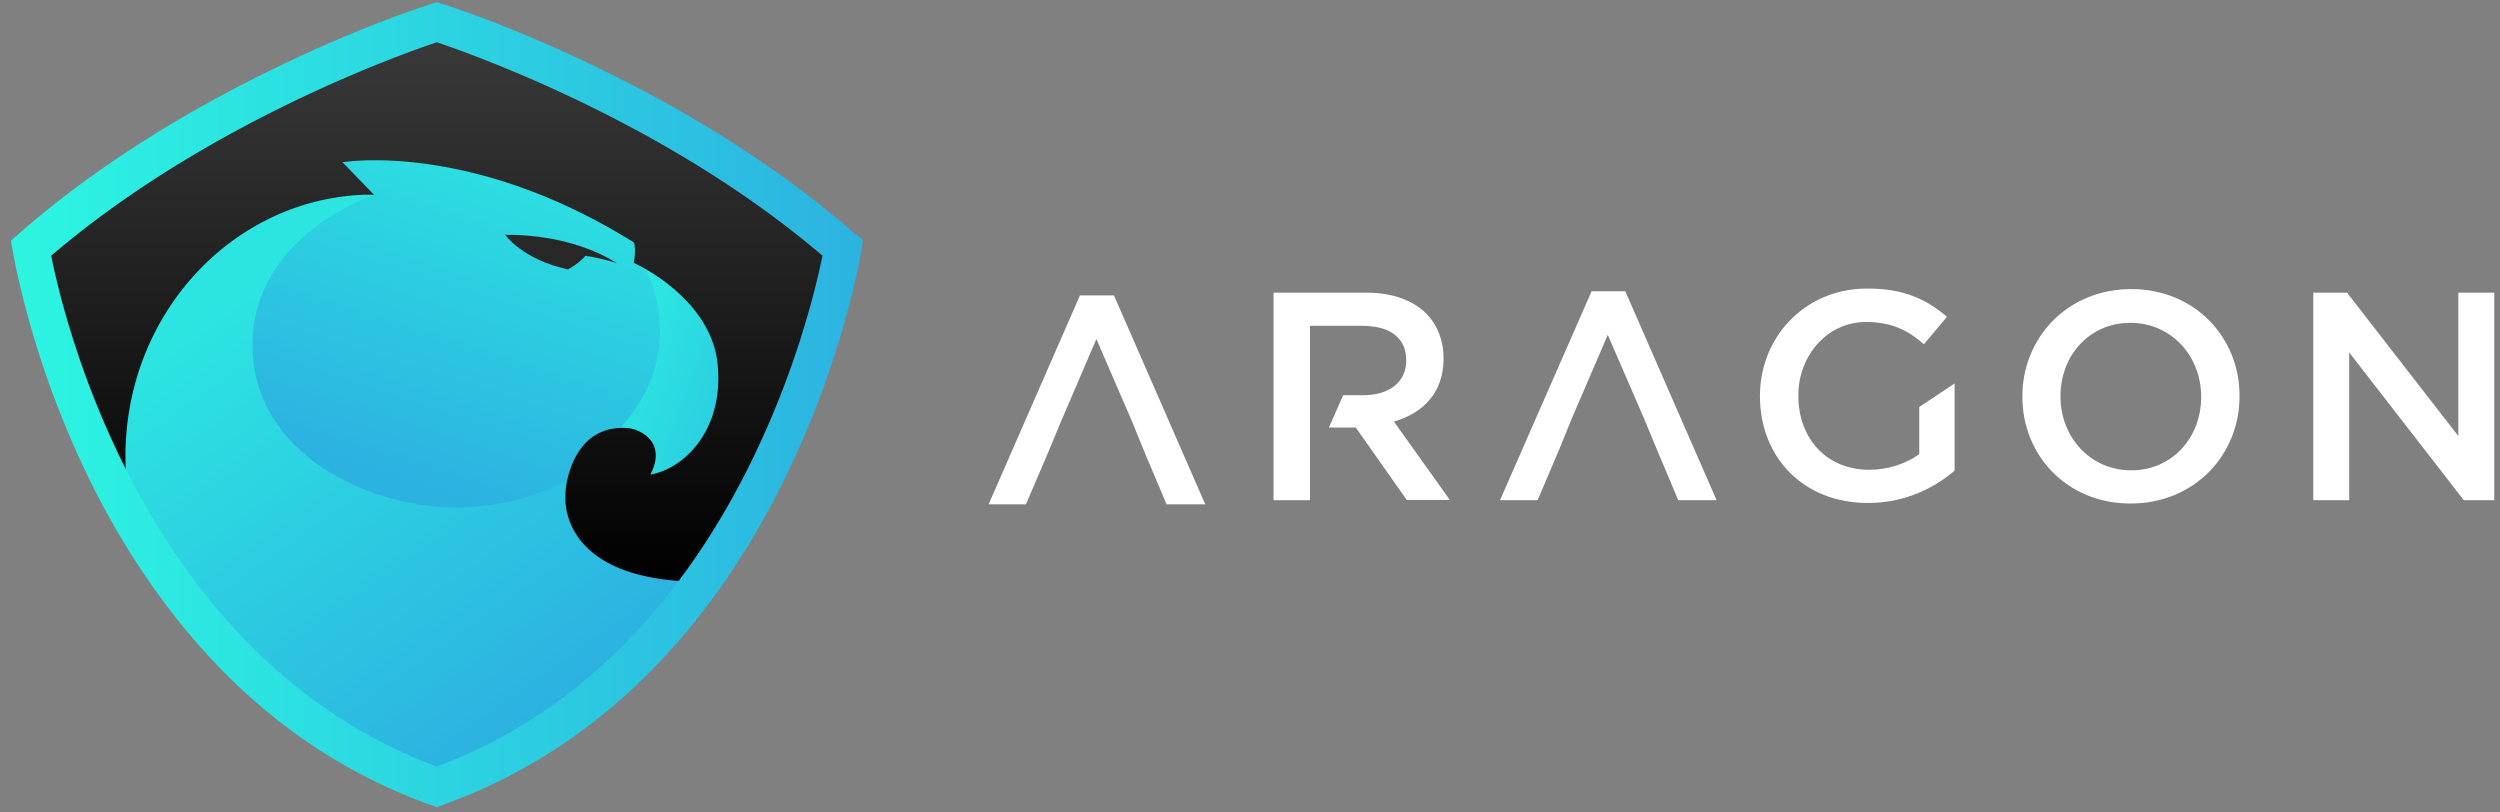 <svg width="157" height="51" xmlns="http://www.w3.org/2000/svg"><rect width="100%" height="100%" fill="#808080" stroke="none"/><defs><linearGradient x1="69.558%" y1="-13.269%" x2="39.93%" y2="82.202%" id="a"><stop stop-color="#2CF4E1" offset="3.9%"/><stop stop-color="#2CB2E1" offset="100%"/></linearGradient><linearGradient x1="-24.618%" y1="3.457%" x2="147.594%" y2="127.729%" id="b"><stop stop-color="#2CF4E1" offset="3.9%"/><stop stop-color="#2CB2E1" offset="100%"/></linearGradient><linearGradient x1="21.51%" y1="17.32%" x2="69.351%" y2="84.775%" id="c"><stop stop-color="#2CE5E1" offset="0%"/><stop stop-color="#2CB2E1" offset="100%"/></linearGradient><linearGradient x1="49.992%" y1="99.959%" x2="49.992%" y2="0%" id="d"><stop offset="0%"/><stop stop-color="#3B3B3B" offset="100%"/></linearGradient><linearGradient x1="-1.389%" y1="50.004%" x2="101.329%" y2="50.004%" id="e"><stop stop-color="#2CF4E1" offset="3.9%"/><stop stop-color="#2CB2E1" offset="100%"/></linearGradient></defs><g fill="none" fill-rule="evenodd"><g transform="translate(0 -2)" fill-rule="nonzero"><ellipse fill="url(#a)" cx="29.242" cy="22.314" rx="15.045" ry="15.536"/><path d="M39.808 17.655a8.787 8.787 0 0 1 1.642 5.138c0 2.244-.896 4.317-2.422 5.996l.93 3.58h2.819l2.969-3.478.796-5.087.166-3.032-2.936-3.426-3.964.309z" fill="url(#b)"/><path d="M7.13 32.78l.515 2.107S13.716 47.75 27.384 52.53c0 0 12.805-5.482 18.329-14.783l-7.995-6.869s-3.65 2.998-9.073 2.998c-5.425 0-12.79-3.34-12.79-10.226 0-6.886 7.63-9.404 7.63-9.404l-3.25-.822h-8.31L6.65 26.544l.48 6.236z" fill="url(#c)"/><path d="M53.061 18.956c-.232-.24-6.967-8.99-25.428-15.55C9.635 9.692 1.939 18.956 1.939 18.956c.697 4.197 2.455 8.873 4.047 12.505.133.308 2.256 4.18 3.832 6.286-.929-2.107-1.94-3.94-1.94-7.091 0-8.89 6.667-16.119 15.01-16.427.2 0 .415 0 .614.017l-1.99-2.056s8.012-1.387 18.296 5.036c0 0 .15.326 0 1.285 0 0 4.843 2.158 5.258 6.355.415 4.197-2.156 6.595-4.23 6.937 0 0 1.078-1.73-.58-2.655a2.145 2.145 0 0 0-1.178-.274c-3.168 0-3.533 3.734-3.533 3.734-.033.189-.033.377-.033.566 0 0-.531 5.464 8.89 5.361 0 0 4.778-5.584 6.038-10.603.465-1.85.796-3.237 1.012-4.265.53-1.456 1.045-2.963 1.543-4.522l.066-.189z" fill="url(#d)"/><path d="M35.71 18.888c.133-.069.565-.291 1.062-.822.996.137 1.974.462 1.974.462-1.808-1.13-4.28-1.798-7.016-1.781 0 0 1.045 1.541 3.948 2.175l.033-.034z" fill="#282828"/><path d="M54.202 17.057l-.12.706c-.065.55-.496 2.516-1.027 4.4a58.656 58.656 0 0 1-3.815 9.986c-2.203 4.463-4.88 8.358-7.95 11.562-3.788 3.947-8.17 6.861-13.055 8.677l-.272.1-.518.207-.514-.187-.286-.104c-4.896-1.82-9.291-4.74-13.054-8.678-3.083-3.237-5.755-7.12-7.947-11.561a58.747 58.747 0 0 1-4.598-13.152 26.95 26.95 0 0 1-.232-1.175l-.125-.726.29-.255.216-.188c4.485-3.924 9.79-7.29 15.52-10.118 3.815-1.884 7.304-3.283 9.94-4.161l.774-.252.527.163.262.09c2.63.877 6.119 2.276 9.935 4.16 5.72 2.824 11.018 6.184 15.498 10.1l.55.406zm-52.1.449c-.001-.005-.002-.005-.001 0zm.24 1.21c.197.92.45 1.951.767 3.075a57.36 57.36 0 0 0 3.717 9.753c2.132 4.318 4.725 8.086 7.71 11.22 3.624 3.792 7.85 6.6 12.555 8.349l.331.12.368-.136c4.694-1.744 8.907-4.547 12.558-8.35 2.97-3.1 5.567-6.88 7.71-11.22a57.27 57.27 0 0 0 3.723-9.747c.319-1.13.574-2.167.768-3.078a29.935 29.935 0 0 0 .204-1.04c-4.376-3.818-9.565-7.106-15.172-9.875-3.76-1.855-7.194-3.233-9.777-4.094l-.248-.085.21-.65-.191.656-.332-.103.19-.656.2.654-.576.186c-2.577.86-6.011 2.237-9.77 4.092-5.602 2.766-10.786 6.05-15.16 9.863l-.29.254-.429-.524.654-.119.05.292-.654.119.643-.166c.07.376.16.84.24 1.21zm37.276 23.311c2.896-3.024 5.43-6.714 7.527-10.963a56.334 56.334 0 0 0 3.381-8.612 49.03 49.03 0 0 0 1.126-4.395c-4.408-3.758-9.61-6.979-15.204-9.676a86.742 86.742 0 0 0-6.049-2.64 64.937 64.937 0 0 0-2.966-1.087c-.784.262-1.78.62-2.972 1.086a86.245 86.245 0 0 0-6.048 2.641c-5.588 2.696-10.79 5.917-15.199 9.677a48.372 48.372 0 0 0 1.121 4.412 55.657 55.657 0 0 0 3.387 8.628c2.09 4.233 4.62 7.911 7.527 10.946 3.532 3.68 7.616 6.393 12.185 8.097 4.554-1.7 8.641-4.422 12.184-8.114zm8.71-10.341c-2.159 4.371-4.771 8.177-7.767 11.305-3.74 3.898-8.073 6.76-12.906 8.523l-.221.08-.221-.08c-4.848-1.768-9.178-4.62-12.907-8.506C11.3 39.87 8.69 36.077 6.54 31.721a57.042 57.042 0 0 1-3.472-8.844c-.595-1.977-.99-3.653-1.233-4.956l-.074-.396.3-.259c4.57-3.955 9.978-7.322 15.79-10.127a87.68 87.68 0 0 1 6.14-2.68 62.988 62.988 0 0 1 3.242-1.178l.202-.066.201.067c.867.287 1.921.663 3.233 1.177a88.042 88.042 0 0 1 6.14 2.68c5.819 2.806 11.228 6.172 15.798 10.127l.3.26-.075.397c-.242 1.285-.643 2.964-1.239 4.937a57.72 57.72 0 0 1-3.465 8.826z" fill="url(#e)"/></g><path d="M110.525 24.888v-.035c0-3.65 2.79-6.732 6.733-6.732 2.273 0 3.668.637 5.011 1.773l-1.446 1.722c-1-.86-1.998-1.395-3.65-1.395-2.412 0-4.237 2.101-4.237 4.598v.034c0 2.687 1.774 4.65 4.443 4.65 1.222 0 2.342-.396 3.15-.982V25.56l2.222-1.48v5.475c-1.291 1.103-3.134 2.032-5.441 2.032-4.098 0-6.785-2.91-6.785-6.698M67.82 18.551l-5.734 13.121h2.342l1.343-3.134.844-2.031 2.238-5.218 2.256 5.218.827 2.031 1.326 3.134h2.428l-5.734-13.121zm32.132-.258l-5.751 13.121h2.359l1.343-3.151.827-2.032 2.238-5.2 2.256 5.2.844 2.032 1.326 3.151h2.41l-5.734-13.121zm33.888-.138c-4.011 0-6.835 3.065-6.835 6.733v.034c0 3.668 2.79 6.699 6.801 6.699 4.013 0 6.837-3.065 6.837-6.733v-.035c0-3.667-2.807-6.698-6.802-6.698zm4.392 6.785c0 2.53-1.808 4.597-4.391 4.597s-4.443-2.1-4.443-4.632v-.034c0-2.532 1.808-4.598 4.391-4.598s4.443 2.1 4.443 4.632v.035zm16.152-6.561v9.006l-6.991-9.006h-2.118v13.035h2.255v-9.281l7.198 9.281h1.912V18.38zm-66.847 8.093c1.825-.516 3.117-1.808 3.117-3.943v-.035c0-1.136-.396-2.1-1.085-2.806-.844-.827-2.118-1.31-3.771-1.31h-5.82v13.036h2.29V20.462h3.34c.293 0 .551.035.792.07 1.206.206 1.912.93 1.912 2.083v.034c0 1.326-1.05 2.17-2.687 2.17h-1.274l-.895 2.032h1.687l3.203 4.546h2.704l-3.513-4.925z" fill="#FFF"/></g></svg>